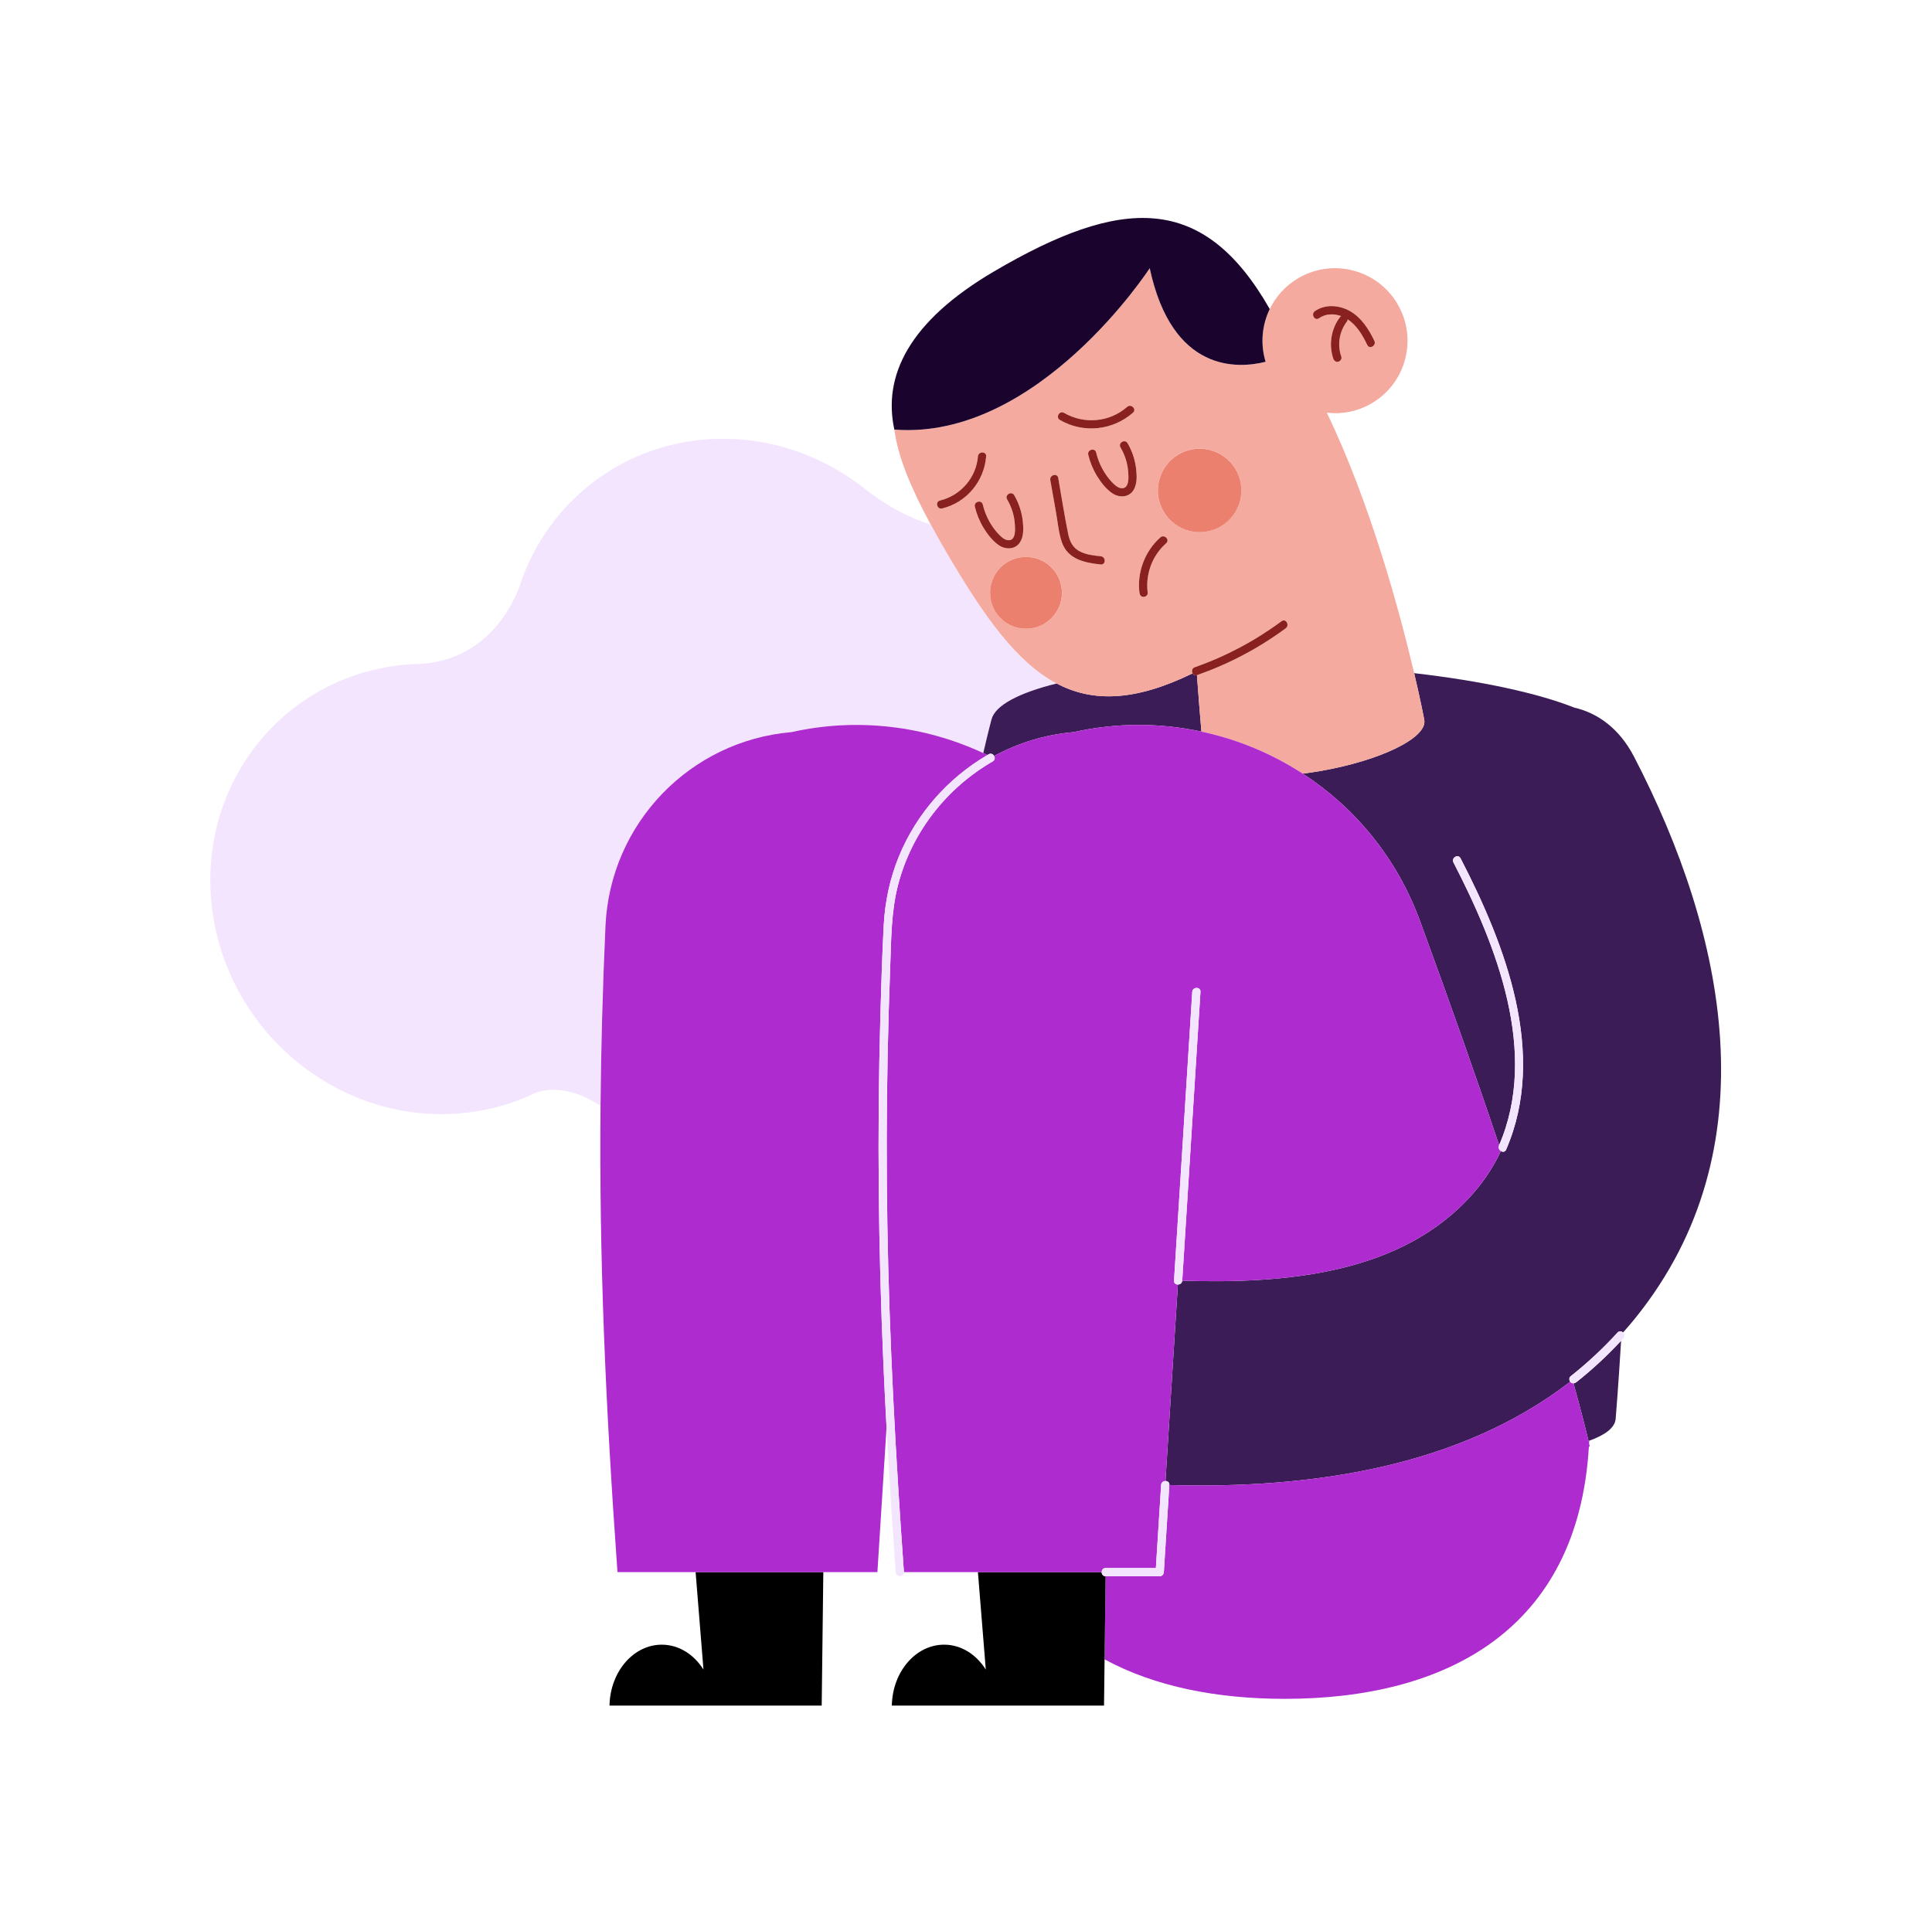 <svg width="255" height="254" viewBox="0 0 255 254" fill="none" xmlns="http://www.w3.org/2000/svg">
<path d="M60.519 146.989C63.972 146.724 67.215 145.857 70.164 144.506L70.167 144.509L70.195 144.492C70.33 144.43 70.463 144.366 70.597 144.302C71.69 143.857 74.814 143.069 79.262 145.974C79.332 138.304 79.542 130.474 79.916 122.218C80.528 108.698 91.069 97.79 104.456 96.645C113.105 94.704 122.004 95.794 129.778 99.41C130.451 96.513 130.861 94.983 130.861 94.983H130.862C131.34 93.1 134.479 91.465 139.468 90.224C134.278 87.485 130.007 81.569 125.202 73.398C124.352 71.954 123.569 70.576 122.848 69.248C120.287 68.457 117.344 67.016 114.156 64.538C113.971 64.392 113.788 64.244 113.6 64.102L113.486 64.012C113.282 63.846 113.072 63.699 112.859 63.562C107.276 59.585 100.398 57.453 93.208 58.006C81.648 58.895 72.426 66.472 68.8 76.714L68.8 76.713L68.796 76.727C68.723 76.933 68.658 77.143 68.589 77.352C67.754 79.667 64.222 87.525 54.733 87.662L54.732 87.669C54.432 87.683 54.132 87.692 53.831 87.716C37.691 88.957 26.104 103.233 27.951 119.601C29.798 135.969 44.379 148.231 60.519 146.989Z" fill="#F4E5FF"/>
<path d="M174.185 101.793C173.423 101.924 172.677 102.03 171.941 102.122C178.785 106.573 184.343 113.187 187.414 121.553C191.601 132.955 195.041 142.776 197.869 151.165C203.13 138.956 197.527 124.853 191.839 113.849C191.518 113.229 192.455 112.68 192.776 113.301C198.684 124.73 204.263 139.116 198.791 151.754C198.648 152.083 198.334 152.095 198.098 151.945C197.179 153.905 195.974 155.79 194.413 157.565C185.063 168.195 169.717 169.479 156.038 169.062C156.007 169.397 155.733 169.567 155.466 169.568L153.829 195.5C154.101 195.499 154.361 195.673 154.339 196.022L154.338 196.035C172.876 196.554 192.578 193.731 207.247 182.395C207.099 182.191 207.078 181.856 207.288 181.69C209.507 179.934 211.581 178.003 213.487 175.911C213.721 175.655 214.025 175.715 214.218 175.903C214.796 175.254 215.364 174.59 215.917 173.902C233.782 151.664 227.798 123.265 215.685 99.911C213.734 96.15 210.877 94.122 207.788 93.411C202.966 91.498 195.529 89.881 186.652 88.861C187.458 92.293 187.907 94.583 187.987 95.052C188.39 97.393 182.211 100.411 174.185 101.793Z" fill="#3C1C56"/>
<path d="M208.056 182.458C207.944 182.546 207.813 182.601 207.682 182.609C208.795 186.625 209.404 189.111 209.663 190.217L209.765 190.182C211.879 189.424 213.11 188.479 213.242 187.354C213.242 187.354 213.575 183.431 213.966 176.984C212.138 178.957 210.165 180.789 208.056 182.458Z" fill="#3C1C56"/>
<path d="M130.481 99.572C130.79 99.394 131.082 99.551 131.215 99.793C134.383 98.072 137.937 96.968 141.719 96.645C147.358 95.379 153.102 95.402 158.574 96.573C158.408 94.682 158.2 92.124 157.981 89.125C157.707 89.217 157.505 89.086 157.403 88.889C149.866 92.561 144.271 92.757 139.469 90.224C134.479 91.465 131.34 93.1 130.862 94.983H130.861C130.861 94.983 130.451 96.513 129.778 99.409C129.963 99.496 130.151 99.576 130.335 99.665L130.481 99.572Z" fill="#3C1C56"/>
<path d="M92.85 220.396C91.606 218.417 89.632 217.124 87.393 217.108C83.619 217.079 80.531 220.669 80.448 225.147H108.454L108.668 207.532H91.811L92.85 220.396Z" fill="black"/>
<path d="M116.193 134.258C116.305 130.244 116.428 126.227 116.635 122.218C116.798 119.063 117.45 115.956 118.654 113.032C120.967 107.415 125.099 102.728 130.335 99.665C130.151 99.576 129.963 99.496 129.777 99.409C122.004 95.794 113.104 94.704 104.456 96.645C91.069 97.79 80.528 108.698 79.916 122.218C79.542 130.474 79.332 138.304 79.262 145.974C79.079 166.11 79.895 185.105 81.5 207.532H91.811H108.668H115.807L117.012 188.43C116.863 185.662 116.722 182.894 116.601 180.124C115.931 164.844 115.769 149.547 116.193 134.258Z" fill="#AE2BCF"/>
<path d="M139.469 90.224C144.271 92.757 149.866 92.561 157.403 88.889C157.262 88.614 157.321 88.21 157.7 88.077C161.802 86.641 165.657 84.586 169.149 82.001C169.712 81.585 170.253 82.528 169.698 82.939C166.129 85.58 162.179 87.657 157.989 89.124L157.981 89.125C158.2 92.124 158.408 94.682 158.574 96.573C163.322 97.59 167.86 99.469 171.941 102.122C172.677 102.029 173.423 101.924 174.185 101.793C182.211 100.411 188.391 97.393 187.987 95.052C187.907 94.583 187.458 92.292 186.652 88.861C184.758 80.799 180.882 66.426 175.122 54.484C177.114 54.712 179.193 54.329 181.054 53.234C185.612 50.553 187.134 44.685 184.453 40.127C181.773 35.569 175.904 34.046 171.346 36.727C169.656 37.721 168.386 39.155 167.59 40.796C166.554 42.932 166.335 45.419 167.046 47.758C163.401 48.674 154.719 49.264 151.748 35.404C151.748 35.404 136.978 58.176 118.042 56.708V56.707C118.535 60.381 120.248 64.457 122.849 69.248C123.569 70.576 124.353 71.954 125.202 73.398C130.007 81.568 134.278 87.485 139.469 90.224ZM135.428 82.994C132.81 82.994 130.687 80.872 130.687 78.254C130.687 75.636 132.81 73.514 135.428 73.514C138.046 73.514 140.168 75.636 140.168 78.254C140.168 80.872 138.046 82.994 135.428 82.994ZM153.153 70.942C153.675 70.481 154.446 71.247 153.921 71.71C152.073 73.344 151.164 75.812 151.483 78.254C151.521 78.547 151.204 78.797 150.94 78.797C150.619 78.797 150.435 78.545 150.397 78.254C150.045 75.558 151.118 72.74 153.153 70.942ZM173.549 41.07C174.916 40.113 176.788 40.269 178.189 41.071C179.694 41.932 180.671 43.467 181.4 44.992C181.701 45.62 180.764 46.17 180.463 45.54C179.851 44.262 179.083 42.949 177.871 42.154C177.873 42.247 177.858 42.339 177.8 42.415C176.776 43.743 176.48 45.493 177.036 47.078C177.133 47.356 176.925 47.672 176.657 47.746C176.36 47.828 176.086 47.643 175.989 47.367C175.35 45.543 175.681 43.4 176.862 41.867L177.006 41.723C176.045 41.378 174.964 41.402 174.097 42.008C173.523 42.41 172.98 41.468 173.549 41.07ZM158.333 59.22C161.376 59.22 163.842 61.687 163.842 64.73C163.842 67.772 161.376 70.239 158.333 70.239C155.29 70.239 152.824 67.772 152.824 64.73C152.824 61.687 155.29 59.22 158.333 59.22ZM149.555 64.782C148.914 65.702 147.682 65.706 146.81 65.116C145.98 64.556 145.316 63.685 144.796 62.841C144.263 61.975 143.871 61.018 143.635 60.029C143.472 59.349 144.52 59.061 144.682 59.74C144.93 60.777 145.353 61.748 145.952 62.63C146.246 63.064 146.582 63.47 146.957 63.837C147.282 64.154 147.701 64.493 148.185 64.447C149.094 64.36 148.948 62.836 148.902 62.228C148.817 61.11 148.457 60.025 147.893 59.059C147.539 58.454 148.478 57.908 148.83 58.511C149.459 59.587 149.84 60.776 149.969 62.014C150.061 62.905 150.092 64.013 149.555 64.782ZM140.442 54.501C143.097 56.041 146.457 55.741 148.771 53.711C149.294 53.252 150.065 54.017 149.539 54.479C146.858 56.831 142.988 57.233 139.894 55.439C139.288 55.088 139.836 54.15 140.442 54.501ZM139.674 63.087C140.109 65.544 140.485 68.022 140.986 70.467C141.198 71.501 141.6 72.336 142.58 72.818C143.41 73.227 144.378 73.335 145.287 73.427C145.977 73.496 145.982 74.582 145.287 74.513C143.198 74.303 140.947 73.836 140.166 71.617C139.723 70.359 139.612 68.941 139.381 67.633C139.129 66.214 138.878 64.795 138.626 63.375C138.505 62.691 139.552 62.4 139.674 63.087ZM131.993 70.698C132.317 71.016 132.736 71.354 133.221 71.308C134.129 71.222 133.984 69.697 133.937 69.09C133.852 67.972 133.492 66.887 132.928 65.921C132.574 65.316 133.514 64.77 133.866 65.373C134.495 66.449 134.876 67.638 135.004 68.876C135.097 69.766 135.128 70.875 134.591 71.644C133.95 72.564 132.718 72.567 131.845 71.978C131.015 71.418 130.351 70.547 129.831 69.703C129.298 68.837 128.907 67.879 128.67 66.891C128.508 66.21 129.555 65.923 129.718 66.602C129.965 67.638 130.389 68.609 130.987 69.492C131.281 69.925 131.618 70.332 131.993 70.698ZM124.068 66.073C126.795 65.406 128.848 63.063 129.074 60.249C129.13 59.556 130.216 59.552 130.16 60.249C129.897 63.537 127.576 66.333 124.357 67.12C123.677 67.286 123.39 66.239 124.068 66.073Z" fill="#F5AA9F"/>
<path d="M140.165 71.617C140.946 73.836 143.198 74.303 145.286 74.513C145.981 74.582 145.977 73.496 145.286 73.427C144.378 73.335 143.41 73.227 142.58 72.818C141.6 72.336 141.197 71.501 140.985 70.467C140.484 68.022 140.109 65.545 139.673 63.087C139.552 62.4 138.505 62.691 138.626 63.376C138.877 64.795 139.129 66.214 139.38 67.633C139.612 68.941 139.723 70.359 140.165 71.617Z" fill="#8A2121"/>
<path d="M139.894 55.439C142.988 57.233 146.858 56.831 149.539 54.479C150.065 54.017 149.294 53.252 148.771 53.711C146.457 55.741 143.097 56.041 140.442 54.501C139.836 54.15 139.288 55.088 139.894 55.439Z" fill="#8A2121"/>
<path d="M124.357 67.12C127.575 66.333 129.896 63.537 130.16 60.249C130.216 59.552 129.13 59.556 129.074 60.249C128.848 63.063 126.795 65.406 124.068 66.073C123.39 66.239 123.677 67.286 124.357 67.12Z" fill="#8A2121"/>
<path d="M147.893 59.06C148.457 60.025 148.816 61.11 148.902 62.228C148.948 62.836 149.093 64.36 148.185 64.447C147.701 64.493 147.282 64.154 146.957 63.837C146.582 63.47 146.246 63.064 145.952 62.63C145.353 61.748 144.93 60.777 144.682 59.741C144.52 59.061 143.472 59.349 143.635 60.029C143.871 61.018 144.263 61.975 144.796 62.841C145.315 63.685 145.98 64.556 146.81 65.117C147.682 65.706 148.914 65.702 149.555 64.783C150.092 64.013 150.061 62.905 149.969 62.015C149.84 60.776 149.459 59.587 148.83 58.511C148.478 57.908 147.539 58.454 147.893 59.06Z" fill="#8A2121"/>
<path d="M129.718 66.602C129.555 65.923 128.508 66.21 128.67 66.891C128.906 67.879 129.298 68.837 129.831 69.703C130.351 70.547 131.015 71.418 131.845 71.978C132.717 72.567 133.949 72.564 134.591 71.644C135.128 70.875 135.096 69.767 135.004 68.876C134.876 67.638 134.494 66.449 133.866 65.373C133.513 64.77 132.574 65.316 132.928 65.921C133.492 66.887 133.852 67.972 133.937 69.09C133.983 69.697 134.129 71.222 133.22 71.308C132.736 71.355 132.317 71.016 131.993 70.699C131.618 70.332 131.281 69.926 130.987 69.492C130.389 68.61 129.965 67.639 129.718 66.602Z" fill="#8A2121"/>
<path d="M150.94 78.797C151.203 78.797 151.521 78.547 151.483 78.254C151.164 75.812 152.072 73.344 153.921 71.71C154.445 71.247 153.675 70.481 153.153 70.942C151.118 72.741 150.045 75.559 150.396 78.254C150.435 78.545 150.619 78.797 150.94 78.797Z" fill="#8A2121"/>
<path d="M163.698 66.007C164.398 63.045 162.564 60.078 159.603 59.379C156.642 58.68 153.674 60.513 152.975 63.474C152.276 66.436 154.11 69.403 157.071 70.102C160.032 70.801 162.999 68.968 163.698 66.007Z" fill="#EB806E"/>
<path d="M135.887 82.974C138.492 82.716 140.395 80.395 140.137 77.79C139.879 75.185 137.558 73.282 134.953 73.54C132.348 73.798 130.445 76.118 130.703 78.724C130.961 81.329 133.282 83.231 135.887 82.974Z" fill="#EB806E"/>
<path d="M157.981 89.125L157.989 89.124C162.179 87.657 166.129 85.58 169.697 82.939C170.253 82.528 169.712 81.585 169.149 82.001C165.657 84.586 161.802 86.641 157.7 88.077C157.32 88.21 157.262 88.614 157.403 88.889C157.505 89.086 157.707 89.217 157.981 89.125Z" fill="#8A2121"/>
<path d="M207.682 182.609C207.543 182.618 207.405 182.575 207.288 182.458L207.247 182.395C192.578 193.731 172.876 196.554 154.338 196.035C154.308 196.513 154.278 196.992 154.248 197.47C154.036 200.824 153.824 204.178 153.612 207.532C153.594 207.826 153.377 208.075 153.069 208.075C150.69 208.075 148.31 208.075 145.931 208.075L145.924 208.074L145.791 219.047C152.455 222.664 160.677 224.258 169.578 224.258C190.851 224.258 208.257 215.176 209.71 191.014L209.82 190.906C209.82 190.906 209.793 190.78 209.74 190.553C209.747 190.427 209.759 190.308 209.765 190.182L209.663 190.217C209.404 189.112 208.795 186.625 207.682 182.609Z" fill="#AE2BCF"/>
<path d="M145.924 208.074C145.579 208.07 145.406 207.802 145.406 207.532H129.074L130.112 220.396C128.869 218.417 126.895 217.124 124.656 217.107C120.882 217.079 117.793 220.669 117.711 225.147H145.716L145.791 219.047L145.924 208.074Z" fill="black"/>
<path d="M145.407 207.532C145.407 207.261 145.582 206.989 145.931 206.989C148.141 206.989 150.351 206.989 152.561 206.989C152.58 206.687 152.599 206.386 152.618 206.084C152.83 202.73 153.041 199.376 153.253 196.022C153.275 195.674 153.557 195.5 153.829 195.5L155.466 169.568C155.194 169.568 154.934 169.394 154.956 169.045C155.055 167.475 155.154 165.905 155.253 164.335C155.685 157.494 156.117 150.653 156.549 143.811C156.82 139.519 157.091 135.227 157.362 130.934C157.406 130.239 158.492 130.237 158.448 130.934C158.349 132.505 158.25 134.075 158.15 135.645C157.719 142.486 157.287 149.327 156.855 156.169C156.584 160.461 156.313 164.753 156.042 169.045L156.038 169.062C169.717 169.479 185.063 168.195 194.413 157.565C195.974 155.79 197.179 153.905 198.098 151.945C197.874 151.803 197.719 151.515 197.853 151.206L197.869 151.165C195.041 142.776 191.601 132.956 187.414 121.553C184.343 113.187 178.785 106.573 171.941 102.122C167.86 99.469 163.322 97.59 158.574 96.573C153.102 95.402 147.357 95.379 141.719 96.645C137.937 96.968 134.384 98.072 131.215 99.793C131.344 100.027 131.326 100.339 131.029 100.51C124.878 104.058 120.314 109.938 118.531 116.828C117.621 120.343 117.634 123.984 117.498 127.589C117.352 131.464 117.239 135.341 117.161 139.218C117.013 146.619 116.998 154.023 117.118 161.426C117.367 176.814 118.21 192.183 119.306 207.532H129.074L145.407 207.532Z" fill="#AE2BCF"/>
<path d="M117.118 161.425C116.998 154.023 117.013 146.619 117.161 139.217C117.238 135.34 117.352 131.464 117.498 127.589C117.634 123.984 117.621 120.343 118.531 116.828C120.314 109.938 124.878 104.058 131.029 100.51C131.326 100.339 131.344 100.026 131.215 99.793C131.082 99.551 130.79 99.394 130.481 99.572L130.335 99.665C125.099 102.728 120.966 107.415 118.654 113.032C117.45 115.956 116.798 119.063 116.635 122.217C116.428 126.227 116.305 130.244 116.193 134.258C115.769 149.547 115.931 164.844 116.601 180.124C116.722 182.893 116.863 185.662 117.012 188.43C117.357 194.801 117.765 201.168 118.22 207.532C118.269 208.225 119.356 208.231 119.306 207.532C118.21 192.183 117.367 176.813 117.118 161.425Z" fill="#F4E5FF"/>
<path d="M156.855 156.169C157.287 149.327 157.719 142.486 158.15 135.645C158.25 134.075 158.349 132.505 158.448 130.934C158.492 130.237 157.406 130.239 157.362 130.934C157.091 135.227 156.82 139.519 156.549 143.811C156.117 150.653 155.685 157.494 155.253 164.335C155.154 165.905 155.055 167.475 154.956 169.045C154.934 169.394 155.194 169.568 155.466 169.568C155.733 169.567 156.007 169.397 156.038 169.062L156.042 169.045C156.313 164.753 156.584 160.461 156.855 156.169Z" fill="#F4E5FF"/>
<path d="M153.253 196.022C153.041 199.376 152.83 202.73 152.618 206.084C152.599 206.386 152.58 206.687 152.561 206.989C150.351 206.989 148.141 206.989 145.931 206.989C145.582 206.989 145.407 207.261 145.407 207.532C145.406 207.802 145.58 208.07 145.925 208.074L145.931 208.075C148.311 208.075 150.69 208.075 153.07 208.075C153.377 208.075 153.594 207.826 153.613 207.532C153.825 204.179 154.036 200.825 154.248 197.471C154.278 196.992 154.308 196.514 154.339 196.035L154.339 196.022C154.361 195.673 154.101 195.499 153.829 195.5C153.557 195.5 153.275 195.674 153.253 196.022Z" fill="#F4E5FF"/>
<path d="M151.748 35.404C154.718 49.264 163.401 48.674 167.046 47.758C166.334 45.42 166.554 42.933 167.59 40.796C158.832 25.429 148.018 25.94 131.155 35.857C119.978 42.431 116.505 49.598 118.042 56.707V56.708C136.978 58.176 151.748 35.404 151.748 35.404Z" fill="#1A032D"/>
<path d="M174.097 42.008C174.963 41.401 176.044 41.378 177.006 41.723L176.862 41.867C175.681 43.4 175.349 45.543 175.988 47.367C176.085 47.643 176.36 47.828 176.656 47.746C176.925 47.672 177.133 47.356 177.036 47.078C176.48 45.493 176.776 43.743 177.799 42.415C177.858 42.339 177.873 42.247 177.87 42.154C179.083 42.949 179.851 44.262 180.462 45.54C180.764 46.171 181.7 45.62 181.4 44.992C180.67 43.467 179.693 41.932 178.189 41.071C176.788 40.269 174.916 40.113 173.549 41.07C172.98 41.468 173.523 42.41 174.097 42.008Z" fill="#8A2121"/>
<path d="M198.098 151.945C198.334 152.095 198.648 152.083 198.791 151.755C204.263 139.117 198.684 124.73 192.776 113.301C192.455 112.68 191.518 113.229 191.839 113.849C197.527 124.853 203.13 138.956 197.869 151.165L197.853 151.206C197.719 151.515 197.874 151.803 198.098 151.945Z" fill="#F4E5FF"/>
<path d="M213.487 175.911C211.581 178.003 209.507 179.934 207.288 181.69C207.078 181.856 207.099 182.191 207.247 182.395L207.288 182.458C207.405 182.575 207.543 182.618 207.682 182.609C207.813 182.601 207.944 182.547 208.056 182.458C210.165 180.789 212.138 178.957 213.966 176.984C214.061 176.881 214.161 176.783 214.255 176.679C214.493 176.419 214.414 176.094 214.218 175.903C214.025 175.715 213.721 175.655 213.487 175.911Z" fill="#F4E5FF"/>
</svg>
